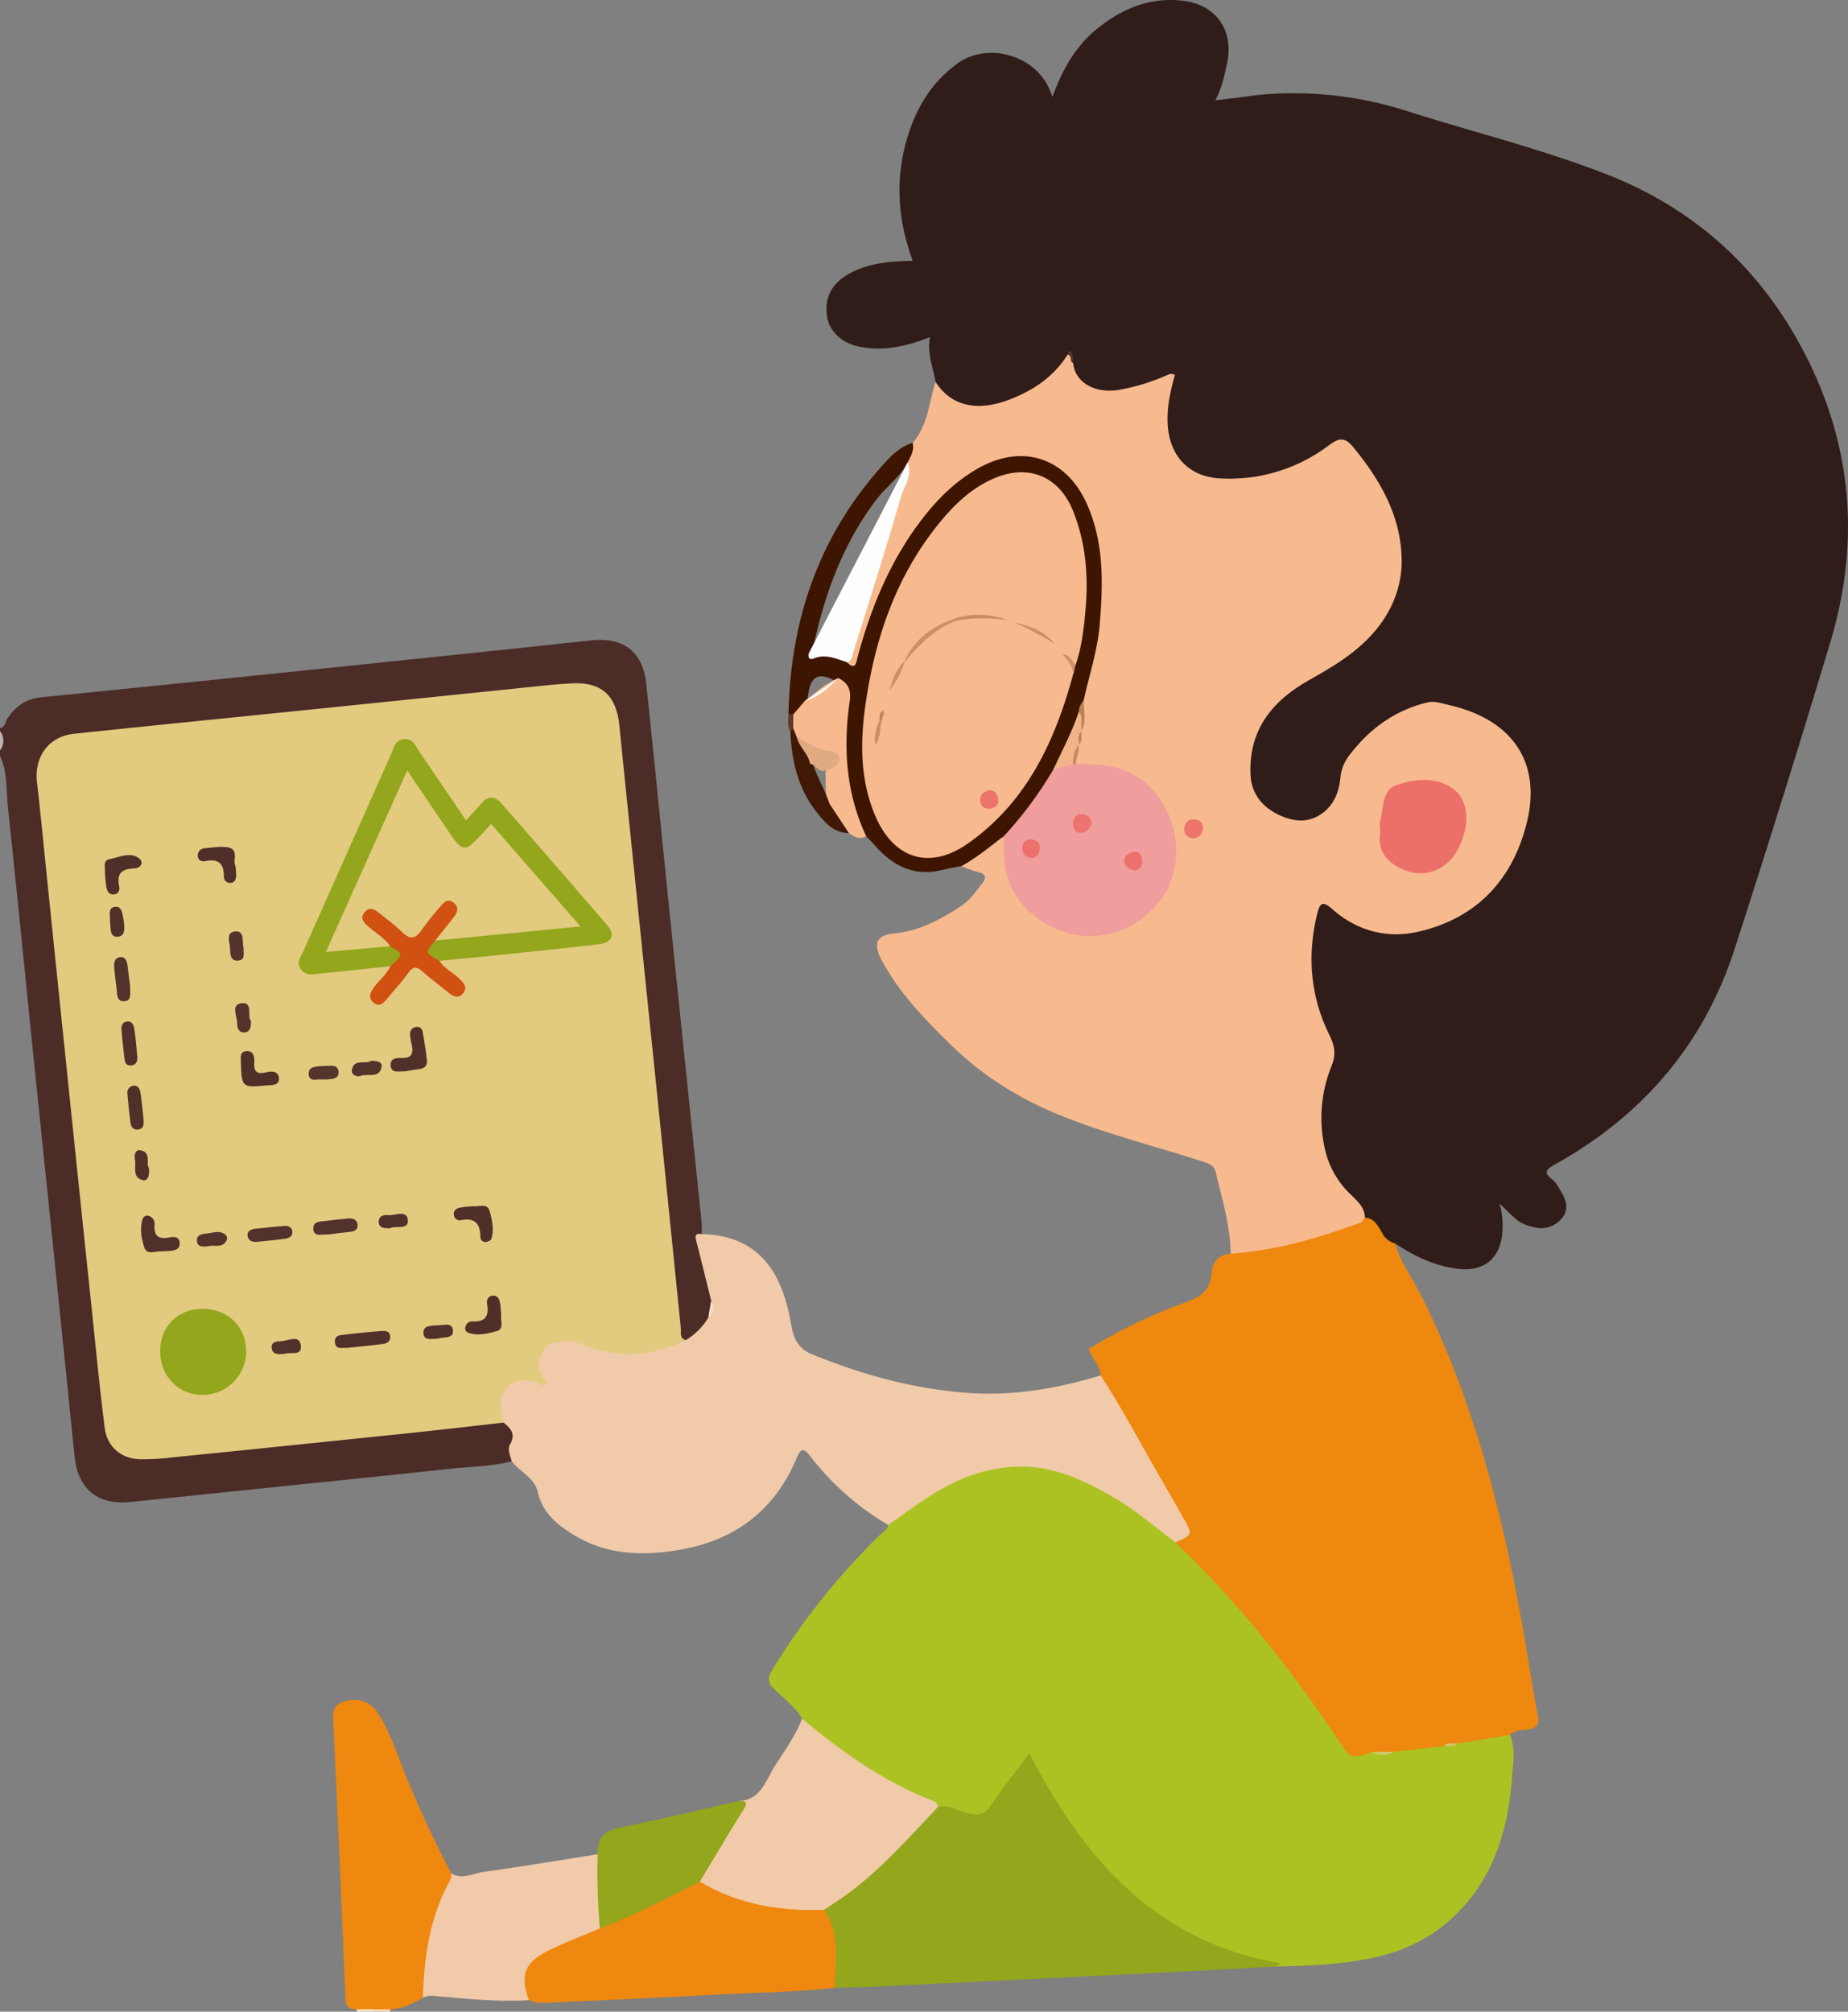 <svg xmlns="http://www.w3.org/2000/svg" viewBox="0 0 785.13 854.7"><rect x="0" y="0" width="785.13" height="854.7" fill="#808080" stroke="none"/><defs><style>.cls-1{fill:#4b2c27;}.cls-2{fill:#beb2b0;}.cls-3{fill:#fbe7d4;}.cls-4{fill:#fadabd;}.cls-5{fill:#301d1a;}.cls-6{fill:#f7ba8e;}.cls-7{fill:#acc222;}.cls-8{fill:#ef880e;}.cls-9{fill:#f0caa9;}.cls-10{fill:#93a61c;}.cls-11{fill:#3d1501;}.cls-12{fill:#401805;}.cls-13{fill:#5b3a29;}.cls-14{fill:#e2ca7f;}.cls-15{fill:#f1ddca;}.cls-16{fill:#52352a;}.cls-17{fill:#ef9d9d;}.cls-18{fill:#fefefe;}.cls-19{fill:#ec6f6a;}.cls-20{fill:#ed746c;}.cls-21{fill:#ba805a;}.cls-22{fill:#c48961;}.cls-23{fill:#bf845c;}.cls-24{fill:#d0c96a;}.cls-25{fill:#d7c369;}.cls-26{fill:#f1b489;}.cls-27{fill:#fbf9f8;}.cls-28{fill:#ce936a;}.cls-29{fill:#e1ab81;}.cls-30{fill:#94a61c;}.cls-31{fill:#d05111;}.cls-32{fill:#4f312a;}.cls-33{fill:#4f3029;}.cls-34{fill:#4e2f29;}.cls-35{fill:#4e3029;}.cls-36{fill:#50312a;}.cls-37{fill:#51332b;}.cls-38{fill:#54352c;}.cls-39{fill:#52332b;}.cls-40{fill:#53342c;}.cls-41{fill:#51322b;}.cls-42{fill:#52342b;}.cls-43{fill:#51322a;}.cls-44{fill:#ec736e;}.cls-45{fill:#ec706c;}.cls-46{fill:#ec706b;}.cls-47{fill:#ed736c;}.cls-48{fill:#cb9067;}.cls-49{fill:#c78d64;}.cls-50{fill:#ca9067;}.cls-51{fill:#c98e66;}.cls-52{fill:#c1865e;}</style></defs><title>Page2_Boy</title><g id="Layer_2" data-name="Layer 2"><g id="Layer_2-2" data-name="Layer 2"><path class="cls-1" d="M217.37,620.83c-8.54,2.25-17.37,2.29-26.07,3.22-45.29,4.84-90.61,9.39-135.91,14.11-13.93,1.45-22.31-5.54-23.72-19.51q-7.94-78.2-16.09-156.36c-4.08-39.87-8-79.76-12.25-119.61C2.56,335.49,3.28,328,0,321.16v-2.35a12,12,0,0,0,0-8.23v-1.17c2.17-.43,2.16-2.58,3.08-4,3.4-5.15,7.78-8.47,14.21-9.12Q92,288.78,166.6,281q42.29-4.36,84.54-8.91c13.59-1.46,21.94,4.69,23.4,18.31,3.45,32.26,6.58,64.56,9.89,96.83q6.78,65.91,13.63,131.81c.18,1.73.08,3.5.11,5.25-1,2.92-.35,5.75.46,8.58a156,156,0,0,1,4.75,19.81,16.45,16.45,0,0,1-1.3,7.27c-2.69,4.9-5.51,9.66-12.06,9.84-2.62-1.26-2.44-3.77-2.67-6.07q-6.9-66.86-13.76-133.71c-4.09-40.31-8.47-80.58-12.22-120.92-1.11-11.91-6.25-17-18.08-16.68-18.59.54-37,3.34-55.49,5.13-29.22,2.83-58.4,6-87.6,8.89-22.2,2.22-44.41,4.3-66.56,7-12.41,1.5-17.1,8.15-15.85,20.59Q23.22,388.36,29,442.64c3.69,35.42,7.26,70.86,11.1,106.27,1.86,17.11,3.8,34.23,5.2,51.4,1.05,12.89,6.06,17.79,19.07,17.54,14.49-.28,28.81-2.72,43.22-4.06,29-2.7,58-5.93,87-8.79,6-.59,12.05-1.45,18.12-1.57,5,1,7,4.12,5.8,8.87C217.75,615.15,219.13,618.19,217.37,620.83Z"/><path class="cls-2" d="M0,310.58a6.61,6.61,0,0,1,0,8.23Z"/><path class="cls-3" d="M151.59,854.7c0-.32,0-.65-.05-1,2-2.18,4.29-1.86,6.68-.81a1.26,1.26,0,0,1,.42,1.78Z"/><path class="cls-4" d="M158.64,854.7l0-1c2.39-2.19,4.77-2.2,7.15,0,0,.32,0,.64-.07,1Z"/><path class="cls-5" d="M397.48,162.27c-1-6.13-3.7-12-2.39-19-10.14,3.93-19.86,6.1-30.12,4-7.23-1.5-12.56-6.35-13.58-12.68-1.26-7.81,1.94-14.06,8.86-18,8.45-4.88,17.76-5.55,27.53-5.77-5.9-16-7.42-32.19-3.34-48.51,3.53-14.14,10.25-26.62,22.37-35.37,12.3-8.88,31.37-4,38.35,9.5.71,1.37,1.22,2.83,2,4.67,4.12-11.28,9.59-21.26,18.75-28.73C476.41,3.81,488.17-1.17,502,.24c14.46,1.47,22.38,12.41,19.3,26.76-1.1,5.1-2.17,10.25-4.9,15.55,7.44-.6,14.08-1.89,20.8-2.44a157.3,157.3,0,0,1,61.11,7.25c28.16,8.93,56.94,16,84.48,26.79C720.69,89,748.84,115,767.28,151.23c19.88,39.11,22.89,79.93,10.32,121.7q-19.67,65.4-40.68,130.39c-13.16,40.64-39.29,70.89-76.55,91.56-3.8,2.1-4.47,3.49-.81,6.3,1.48,1.13,2.41,3,3.43,4.69,2.23,3.65,3.8,7.67.83,11.41a11.32,11.32,0,0,1-12.08,4.13c-2.88-.67-5.65-1.56-7.88-3.61-2-1.78-3.84-3.64-6.76-6.43a35,35,0,0,1,1,13.93c-1.37,9.84-8.11,14.9-18.09,13.85-10.2-1.07-19-5.35-27.36-10.88-2.53,1.22-4.28-.28-5.41-2.08-2.32-3.7-5.53-6.45-8.79-9.21a21.82,21.82,0,0,0-5-7.21c-13.43-12.39-14.8-28.22-12.76-44.94a37.76,37.76,0,0,1,3-11.34c2.42-5.18,1.28-9.54-1-14.46a72.16,72.16,0,0,1-4.68-50.37c1.79-7,3.95-7.61,9.77-3.32,16,11.87,32.82,12.78,50,2.88,16.38-9.43,26.81-23.67,29.91-42.21,3.89-23.21-6.82-36.92-29.59-44.3-7.83-2.53-15.22-1.16-22.1,2.58-12.1,6.57-22.56,14.54-25.34,29.49-2.13,11.45-9.37,16.64-20.32,15.89-10.79-.73-19.73-9.21-20.54-19.92-1.07-14.3,4.23-26,15.14-35.21,6.77-5.72,14.8-9.53,22.23-14.25,14.46-9.19,24.27-21.37,26.24-39a42.76,42.76,0,0,0-1.4-16.26,87.5,87.5,0,0,0-17.22-32.44c-3.08-3.73-5.75-4.29-9.89-1.32-11.21,8.06-24,12.28-37.66,13.69-22.81,2.35-35.73-11.31-32.54-34.16.41-2.89,1.43-5.67,1.53-9.08-3.45.45-6.38,2-9.46,2.91-5.65,1.71-11.33,3.18-17.29,2.84-7.64-.44-12.57-4.45-14.8-11.9a19.14,19.14,0,0,1,.08-3.12c0-.77-.79-.62-.33,0s-.94.54-.18.54c-11.55,13.5-24.95,23.11-43.89,20.15C404.11,172.24,398.76,169.42,397.48,162.27Z"/><path class="cls-6" d="M397.48,162.27c6.34,9.94,17.29,13,31.6,7.42,10-3.86,18.64-9.67,24.48-19,3.06-.32.87,2.85,2.38,3.57.68,8.18,9.38,13.39,20.31,11.23a87.51,87.51,0,0,0,19.34-6c1.08-.49,2.1-1.05,3.56-.16-1.83,6.57-3.37,13.26-3.09,20.28.54,13.88,8.83,23.09,22.71,23.68a70,70,0,0,0,45.69-14c4-2.95,6.6-4,10.34.55,11.49,13.89,20.26,29.15,20.7,47.42.27,11-3.6,21.54-11,30.45-7.81,9.44-18.06,15.46-28.46,21.33-15.66,8.85-25.58,21.2-24.75,40.13.35,8,4.9,13.56,11.66,16.87,6,2.95,12.63,4,18.73-.43,5.08-3.66,7.18-9.11,7.77-15a18.36,18.36,0,0,1,3.7-9.56c8.58-11.33,19.5-19.35,33.45-22.62,2.93-.68,6.11.47,9.18,1.17,27.16,6.24,39.08,24.69,32.93,49.76-5.94,24.23-21.16,40.68-45.87,46.44-13.49,3.15-26.34-.24-36.86-9.59-4-3.55-5.23-2.48-6.29,1.76-4.4,17.77-3.07,35.05,5,51.54,2.23,4.53,3.16,8.17,1,13.46A58.84,58.84,0,0,0,563.09,489a37.68,37.68,0,0,0,10.56,18.32c2.86,2.85,6.16,5.47,6.24,10.07.55,3.27-2.06,3.86-4.16,4.66A217.52,217.52,0,0,1,528.88,534c-2.12.29-4.3.53-6-1.29-.19-12-3.69-23.35-6.43-34.86-.52-2.18-2.08-3.18-4.46-4-20.32-6.65-41.15-11.76-61-19.77-17.48-7-33.3-16.78-46.86-30-11.31-11.05-22.27-22.33-29.75-36.52-3.36-6.36-2.1-10.27,5.18-10.91,11-1,19.92-5.93,28.82-11.73,4-2.58,6.23-6.37,9.05-9.77,1.56-1.87,1.62-3.9-1.74-4.59a51.2,51.2,0,0,1-7.11-2.55c5.31-5.44,10.45-11.14,18.58-12.36,1.22,2.16.87,4.55,1,6.87a35,35,0,0,0,30,33.25c17.06,2.36,34.2-8.05,38.61-24.54,6.93-25.91-12.41-45.45-32.54-45-2.5.06-5.12.38-7.36-1.27-1.74-2.83,0-5.52.3-8.27.78-2.07.77-4.3,1.3-6.42,1.05-4,.4-8.12.56-12.18,1.58-11,6-21.52,6.52-32.71.78-15.39,2.33-30.85-3.37-45.81a62.1,62.1,0,0,0-7.49-13.86c-7.73-11-23-12-32.81-7.9-17.7,7.44-28.75,21.8-38.15,37.62-8,13.52-13.56,28.13-17.57,43.34-1.53,5.81-3.2,6.3-6.92,2.61,6.89-18.12,11.59-36.93,17.48-55.37,2.32-7.27,4.58-14.56,6.71-21.89.7-2.44,1.6-4.84,1.25-7.45a18.36,18.36,0,0,1,3.07-8.49C394.22,180.75,394.66,171.06,397.48,162.27Z"/><path class="cls-7" d="M340.77,730.18c-2.95-4.93-7.52-8.38-11.57-12.25-2.87-2.75-3.39-4.67-1.19-8.25a291.78,291.78,0,0,1,46.1-57.77c1.24-1.19,3-2,3.22-4,4.7-7.11,12.28-10.69,19.13-14.94,11.59-7.19,24.26-11.43,38.16-11.36,14.66.08,27.15,6.33,39.37,13.4a158.15,158.15,0,0,1,25.37,18.74c23.14,21.29,43,45.36,60.94,71.15,2.79,4,6.17,7.69,8.32,12.07,3.13,6.4,7.48,9.17,14.49,6.56,3,.39,6.08.67,9.07-.36,7-1.76,14.28-1.56,21.38-2.73a20.18,20.18,0,0,0,6.21-1c5.68-1.59,11.58-1.85,17.32-3.1,1.52-.33,3.12-.49,4.42.75,2.51,6,1.33,12.32.86,18.45-1.76,22.65-8.15,43.44-25.45,59.44-9.87,9.13-21.74,14.49-34.81,17.09-13.28,2.64-26.77,3.25-40.27,3.45-4.34-2.25-9.27-2.08-13.85-3.49-23-7.06-42.21-19.75-58.67-37.33-11.92-12.73-21.21-27.05-29.54-42.17-2.63-4.78-3.06-4.74-6.15-.33-3.94,5.61-8.17,11-12.2,16.55-2.38,3.28-5.33,4.3-9.2,3.35-4.76-1.16-9.39-2.73-14.12-4-10.61-5.69-21.65-10.5-31.86-17-7.75-4.94-14.76-10.77-22-16.31C342.61,733.57,341.84,731.78,340.77,730.18Z"/><path class="cls-8" d="M641.51,737.11l-22.32,3.67c-1.79,1.23-4.09-.3-5.85,1.09l-21.09,2.4a19.29,19.29,0,0,1-9.34.11c-8.95,3.06-8.94,3-14.11-4.72-20.25-30.49-42.86-59-69.43-84.34,4.7-3.38,4.08-6.83,1.28-11.53-10.42-17.48-20.35-35.26-30.43-52.95-1.16-2-2.67-3.91-2.57-6.44-.46-4.24-3.5-7.28-5.16-11.22a218.23,218.23,0,0,1,41.17-19.81c6.35-2.29,10.53-5.27,11.07-12.23.39-5,2.91-8.08,8.15-8.48,19.12-1.33,37.31-6.59,55.17-13.2.76-.29,1.23-1.37,1.84-2.09,4.12.22,5.66,3.7,7.31,6.48a8.62,8.62,0,0,0,5.44,4.42c2.47,8.34,7.77,15.28,11.58,23,21.17,42.65,33.16,88.1,41.71,134.63,2.61,14.22,4.7,28.54,7.37,42.75.75,4-.08,5.59-4.14,6.15C646.58,735.12,643.64,735,641.51,737.11Z"/><path class="cls-9" d="M467.65,584.4c10.56,16.38,19.49,33.72,29.39,50.48,2,3.36,3.85,6.79,5.76,10.18,4,7,4,7-3.43,10.26-8.7-6.55-16.92-13.77-26.43-19.24-11.4-6.56-23.06-12.26-36.55-12.87-14.15-.65-26.95,3.71-38.82,10.86-7,4.21-13.51,9.21-20.24,13.86a116.82,116.82,0,0,1-32.68-28.68c-3.32-4.29-4.32-4.17-6.36.65-9.27,21.85-26,34.39-49,38.48-15.43,2.74-30.72,2.52-44.76-5.78-7.44-4.4-14-9.58-16.11-18.84-1.36-6-7.62-8.37-11-12.93-.69-2.4-2-5-.65-7.29,2.41-4.27.19-6.72-2.83-9.1-4.07-4.15-3.73-9.15-1.34-13.54,3.31-6.07,9.36-6.3,16-5.06-.2-2.16-.91-4-.93-5.81-.06-6.09,3.69-10.55,9.72-11.18a24.27,24.27,0,0,1,11.56,1.27,49.34,49.34,0,0,0,34.45.73,38.29,38.29,0,0,1,8-1.48,28,28,0,0,0,9.59-9.66c1.57-2.14,2.41-4.41,1.18-7-2.07-8.32-4.1-16.64-6.23-24.94-.55-2.16-1.08-4,2.31-3.43,24,.66,34,16,37.72,37.64,1.13,6.53,2.81,10.94,9.35,13.58,21.37,8.62,43.09,14.65,66.36,16.28C431.09,593.18,449.36,589.84,467.65,584.4Z"/><path class="cls-10" d="M398.47,767.71c4.71-1.19,8.6,1.8,12.85,2.76s6.73.83,9.36-3.07c5-7.41,10.61-14.38,16.65-22.43,23.11,45.11,54.15,80.19,106.65,89.2l-2.14,1.37c-16.94.91-33.88,1.87-50.82,2.72q-58.74,2.91-117.49,5.73c-6.23.3-12.46.38-18.69.56-1.9-1.89-1.65-4.36-1.49-6.62.61-8.87,0-17.53-3.7-25.74.16-2.29,2-3.22,3.59-4.28,15.31-10.3,27.59-23.9,40.36-37C395,769.54,395.6,766.88,398.47,767.71Z"/><path class="cls-8" d="M350.12,811.46c7.28,10.22,4.46,21.88,4.72,33.09-18,2-36.2,2.09-54.31,3.1-22,1.24-44,2.17-66.07,3.18-3.29.15-6.64.54-9.76-1.06-4.14-4.77-4-11.79.26-17,2.71-3.28,6.38-5.11,10.11-6.86,6.19-2.92,12.66-5.19,19-7.83,12.56-4.73,24.47-10.87,36.44-16.89,2.41-1.21,4.73-2.77,7.63-2.56,10.19,4.42,20.3,9,31.56,10.24,4.48.5,8.94.54,13.41.7C345.54,809.69,348.24,809.09,350.12,811.46Z"/><path class="cls-8" d="M165.76,853.74l-7.15,0h-7.07c-3.71.1-4.67-1.67-4.81-5.35q-2.37-59.24-5.19-118.44c-.18-3.82,1.06-5.86,4.57-7,5.43-1.78,11-.12,14,4.28,4.75,7,7.54,15,10.57,22.83a470.26,470.26,0,0,0,21,45.84c1.33,2.34.54,4.54-.52,6.69-6.13,12.47-8.67,25.82-9.71,39.54-.17,2.34-.12,4.71-1.8,6.64C175.35,851.27,170.92,853.51,165.76,853.74Z"/><path class="cls-11" d="M387.74,188.16c.77,3.18-.8,5.75-2.16,8.37-3.18,6.19-9,10.15-13.13,15.58-13.8,18.13-21.57,38.78-26.47,60.74-.8,3.58-.28,5.47,4.26,4.89a10.06,10.06,0,0,1,9.45,3.55c3.82,3.71,4,.46,4.74-2.35,5.93-21.9,14.55-42.52,28.91-60.4,6.31-7.86,13.5-14.63,22.34-19.62,18.95-10.68,37.61-4.31,46.3,15.67,7.14,16.42,6.67,33.54,5.23,50.8-.92,11-4.45,21.39-6.78,32.07a28.29,28.29,0,0,0-1.16,5.63c-2.21,8.58-6.79,16.13-10.55,24-4.47,7.55-8.94,15.11-14.76,21.75-2.16,2.45-4,5.37-7.42,6.33-5.85,4.45-11.48,9.22-18,12.77-2.65.54-5.34,1-8,1.63-11.79,3-20.92-1.4-28.58-10.08-1.28-1.46-2.65-2.84-4-4.26-4.27-3.16-5.28-8.14-6.43-12.74-3.17-12.7-4.76-25.56-2.9-38.73.67-4.78,2.45-10.2-2.85-13.92-8.23-4.82-11.8-2.75-12.72,7.44a12,12,0,0,1-5.59,6.67,2.25,2.25,0,0,1-2.47-.49c.74-38.66,12.08-73.46,37.6-103.06C377,195.47,381.05,190.2,387.74,188.16Z"/><path class="cls-9" d="M179.68,848.75c.5-17.47,2.93-34.47,11.65-50a8.08,8.08,0,0,0,.38-2.84c4.62,2.86,9.12.06,13.54-.55,16.28-2.24,32.48-5,48.71-7.52,1.66,1.72,1.58,3.93,1.64,6.07.18,6.64-.3,13.31.79,19.93a6.77,6.77,0,0,1-1.49,5.5c-7.34,3.13-14.85,5.91-22,9.48-10.14,5.1-12,10.32-8.24,21-13.77.85-27.43-.69-41.11-1.88A8.58,8.58,0,0,0,179.68,848.75Z"/><path class="cls-6" d="M337.07,303.49c1.6-1.87,3.19-3.75,4.79-5.63,4.63-3.47,8.83-7.57,14.33-9.76,4.1,2.08,5.52,4.93,4.81,9.88-2.84,19.66-1.57,39,7,57.29-2.83,1.67-5.1.19-7.36-1.32-4.43-3.6-8.14-7.71-9.47-13.49-.37-4.18-.35-8.37-.46-12.56,4.38-6.08,4.38-6.09-3.34-8.76a32.62,32.62,0,0,1-10.09-5.78c-.84-1.33-.64-2.92-1.14-4.33C336.1,307.12,335.84,305.19,337.07,303.49Z"/><path class="cls-12" d="M337,309.48l1.41,3.45c2.81,3.52,6,6.81,6.88,11.51,1.89,5.87,5.2,11.15,7.1,17l8.25,12.5c-6.67,0-10.47-4.78-14-9.26-7.66-9.85-10.32-21.53-10.86-33.78C335.38,309.71,335.91,309.35,337,309.48Z"/><path class="cls-13" d="M337,309.48l-1.18,1.43c-1.36-2.36-1-4.89-.78-7.41h2Z"/><path class="cls-9" d="M350.12,811.46c-18.64.61-36.49-2.22-52.77-12-1.13-2.68.89-4.4,2.07-6.27,4.47-7.08,8.61-14.36,13-21.48,1.23-2,2.6-4,1.31-6.49,9.67-.34,11.55-8.89,15.52-15,4.17-6.45,8.73-12.74,11.51-20,16.8,14.08,34.56,26.64,55.14,34.74,1.3.51,2.53,1.11,2.56,2.8-12.46,13.12-24.37,26.82-39.17,37.5C356.3,807.39,353.18,809.39,350.12,811.46Z"/><path class="cls-10" d="M313.74,765.23c3.46-.14,4,.82,2,3.9-6.3,10-12.3,20.22-18.42,30.34-14,7-27.77,14.38-42.45,19.84a280.68,280.68,0,0,1-.94-31.5c-.58-9.72,6.23-10.74,13.49-12.21C283,772.48,298.32,768.72,313.74,765.23Z"/><path class="cls-14" d="M291.32,569.37c-14.57,7.06-29.34,8-44.44,1.67-3.71-1.57-7.81-1.2-11.54-.48-5.51,1.06-8.13,9.25-5,14.36.66,1.08,2.08,1.77,1.76,3.44-2,.79-3.32-.87-4.92-1.29-9.15-2.44-15.5,2.89-14.46,12.27a43.63,43.63,0,0,0,1.16,5.1c-13.78,1.54-27.55,3.16-41.35,4.6q-49.87,5.19-99.78,10.22a109,109,0,0,1-12.88.77c-8.19-.14-14.35-5.12-15.38-13.32-2.21-17.45-3.88-35-5.72-52.47q-5.12-48.72-10.16-97.44Q24.29,415.09,20,373.36c-1.4-13.62-2.7-27.25-4.28-40.84-1.28-10.95,4.9-19.61,15.75-20.76,34.61-3.65,69.24-7.08,103.87-10.63Q184.65,296.08,234,291c2.72-.28,5.46-.42,8.19-.61,13.13-.89,19.62,4.77,20.95,17.91q7.5,73.83,15.13,147.64,5.53,54.28,11,108.57C289.38,566.27,288.67,568.58,291.32,569.37Z"/><path class="cls-15" d="M302.09,552.69c1.81,2.71,1.73,5.1-1.18,7Q301.51,556.2,302.09,552.69Z"/><path class="cls-16" d="M455.94,154.27c-1.79-.52-.22-3.29-2.38-3.57.22-1.34.86-2.39,1.81-.68C456,151.19,455.78,152.84,455.94,154.27Z"/><path class="cls-17" d="M426.54,355.21A164.22,164.22,0,0,0,447.48,327c2.31-2,4.84-3.34,8-3.17a3.81,3.81,0,0,1,1.54.84c8.4-.17,16.46.12,24.35,4.37,17.9,9.65,24.17,36.24,12.16,52.72-13.44,18.45-38,21.56-55.76,5.92a32.92,32.92,0,0,1-11.2-24.24C426.48,360.68,426.54,357.94,426.54,355.21Z"/><path class="cls-18" d="M385.58,196.53c2.26,5.57-1.54,10.14-2.92,14.91-6.34,22.06-13.33,43.93-20.17,65.85-.47,1.51-.44,3.69-2.8,4-4.58-1.42-9-3.62-14-1.5-1.49.63-2.55-.06-2.12-2.12"/><path class="cls-19" d="M586.39,353.53c0-2.12-.35-3.78.06-5.22,1.52-5.29.76-12.72,6.69-14.71,7.6-2.56,16.12-3.82,23.71,1.17,7,4.6,8.07,14.88,2.86,25.44-5,10.2-15.67,13.64-25.58,8.3C587.87,365.15,585.25,360,586.39,353.53Z"/><path class="cls-20" d="M511.11,351.84c-.23,2.26-1.45,4.13-3.85,4.29a3.69,3.69,0,0,1-4.09-4c.06-2.27,1.29-4.1,4.08-4C509.51,348.3,510.94,349.29,511.11,351.84Z"/><path class="cls-21" d="M458.35,302.4c-.05-2,1-3.45,2.08-4.94-.09,4.38,1.38,8.88-1,13.08l-.61-.61C457.41,307.5,458.93,304.89,458.35,302.4Z"/><path class="cls-22" d="M457,324.64l-1.1,0c-2.11-3.2-1.06-5.87,1.41-8.29l.93.06C458.82,319.32,457.07,321.85,457,324.64Z"/><path class="cls-23" d="M459.43,310.54c-.3,2,.88,4.26-1.17,5.9l.05,0c-1.42-2.32-2.61-4.59,1.17-5.87Z"/><path class="cls-24" d="M582.91,744.38l9.34-.11A9.28,9.28,0,0,1,582.91,744.38Z"/><path class="cls-25" d="M613.34,741.87c1.67-1.86,3.86-1,5.85-1.09C617.53,742.66,615.31,741.59,613.34,741.87Z"/><path class="cls-6" d="M456.05,286.07c-7.68,28.56-19.7,54.61-44.72,72.24-16.49,11.63-31.89,6.58-39.67-12.15-6.38-15.35-6.21-31.35-3.87-47.39,4-27.52,12.75-53.27,30.28-75.31,6.71-8.44,14.36-16.08,24.62-20.37,14.47-6.06,27.38-.6,33.25,14.11,5.18,13,6.46,26.58,5.36,40.37-.67,8.35-1.57,16.73-4.24,24.78-1.3.56-1.53-.53-2-1.28a5.16,5.16,0,0,0,.77,1.82A3,3,0,0,1,456.05,286.07Z"/><path class="cls-26" d="M459.48,310.59c-1.93,1.65-1,3.88-1.17,5.87-2,2.38-2.48,5.22-2.39,8.21l-8.44,2.3c3.82-8.1,8-16.05,10.87-24.57C460.58,304.88,459,307.88,459.48,310.59Z"/><path class="cls-27" d="M356.19,288.1c-4.14,4.19-8.48,8.08-14.33,9.76"/><path class="cls-28" d="M456.05,286.07c-.5-3-2.36-5.34-4.68-8.05,3.71.16,3.87,3.2,5.69,4.33Z"/><path class="cls-29" d="M344.18,324.58c-.76-4.45-4.83-7.27-5.73-11.65,4.12,2.11,7.8,5.14,12.58,5.85,2.32.35,5.42.77,5.57,3.27.17,2.9-2.5,4.52-5.4,5.09C347.92,328.85,346.76,324.78,344.18,324.58Z"/><path class="cls-10" d="M165.83,410.55c-9.7,1-19.39,2.06-29.1,3-3,.3-6.35,1.5-8.73-1.54s-.12-5.54,1-8.15q18.48-41.55,37-83.07c1.2-2.7,1.65-6.34,5.7-6.71s5,3.27,6.68,5.69c6.47,9.3,12.75,18.72,19.61,28.83,2.41-2.68,4.53-4.92,6.53-7.27,2.82-3.31,5.77-3.12,8.44-.07q22.62,25.83,45,51.81c3.45,4,2.09,7.42-3.26,8.06-14.13,1.71-28.31,3.13-42.47,4.6-8.55.89-17.1,1.68-25.65,2.51-3.17,1.18-4.87-.9-5.71-3.24-1.06-2.92,1.4-4.44,3.48-5.87,11.22-2.92,22.86-2.57,34.25-4.25,7.87-1.16,15.88-1.31,24.42-2.85-11.39-13.48-22.82-26.23-34.22-39.55-2.41,1.58-3.88,3.91-5.87,5.65-4.78,4.15-8,4-11.69-1.2-5.11-7.16-9.65-14.73-14.8-21.87-3-4.14-3.58-4-5.6.47-9.19,20.53-18.5,41-27.54,61.59-2.4,5.46-2.4,5.16,3.78,5s12.38-2.1,18.7-1.23c2.79.69,5.32,2,5,5.25A4.56,4.56,0,0,1,165.83,410.55Z"/><path class="cls-30" d="M68.07,574.17c0-10.61,7.46-18.08,18.07-18.06s18.34,7.47,18.44,17.87A18.46,18.46,0,0,1,86,592.63C75.85,592.71,68.08,584.72,68.07,574.17Z"/><path class="cls-31" d="M184.87,399.64c-4.34,5.25-4.34,5.25,1.83,8.63,2,3.23,5.6,4.75,8.23,7.33,1.89,1.86,3.94,3.86,1.8,6.46s-4.48,1.12-6.59-.62c-3.44-2.86-7.1-5.47-10.4-8.48-2.56-2.35-4.19-2.61-6.4.53-2.78,4-6.19,7.49-9.24,11.27-1.55,1.92-3.26,3-5.4,1.24s-1.6-3.79-.32-5.78c2.21-3.43,5.72-5.87,7.45-9.67,5.66-5.06,5.66-5.26-.06-8.47-3.85-1.64-6.86-4.49-9.93-7.19-2.51-2.22-4.27-5-1.42-8.1s5.74-1.43,8.25.67c2.71,2.26,5.53,4.38,8.15,6.72,3.05,2.73,5.47,2.29,7.77-1,2.15-3,4.81-5.67,7.12-8.58,1.94-2.42,4.44-4.44,7.5-2s2.32,5.65.2,8.33C190.89,394.15,188.92,397.94,184.87,399.64Z"/><path class="cls-32" d="M172,455.18c-2.73-.08-5.52.85-6-2.11-.55-3.45,2.58-3.64,4.78-3.57,4.32.14,4.82-2.11,4.17-5.5a27.08,27.08,0,0,1-.73-4.62,2.82,2.82,0,0,1,2.35-3,2.36,2.36,0,0,1,3,2.1c.73,4,1.4,8.09,1.8,12.17.24,2.36-1.34,3.42-3.64,3.64C175.61,454.53,173.49,455,172,455.18Z"/><path class="cls-32" d="M68,531.69c-2.38-.07-5.63,1.55-6.67-1.66-1.24-3.82-2-8-.78-12a2.11,2.11,0,0,1,2.81-1.41,3.56,3.56,0,0,1,2.31,3.71c-.36,4.6,1.46,6.31,6.06,5.48,1.76-.32,4.29-.72,4.59,2.11s-2,3.4-4.24,3.57C70.69,531.57,69.32,531.61,68,531.69Z"/><path class="cls-33" d="M212.92,559.11c-.27,2.37,1.39,5.61-2.11,6.53-3.9,1-8,2.07-12,.54a2,2,0,0,1-1.06-2.48,2.94,2.94,0,0,1,3.07-2.27c5.57.28,7-2.46,6.12-7.46-.28-1.59.36-3.24,2.31-3.48s2.82,1.28,3.15,2.82A49.07,49.07,0,0,1,212.92,559.11Z"/><path class="cls-34" d="M99.94,367.56a32.44,32.44,0,0,1,.41,4.39c-.09,1.37-.44,2.88-2.09,3.13a2.6,2.6,0,0,1-3.14-2.68c.07-5.56-2.37-7.64-7.84-6.53-1.59.32-3.24-.33-3.26-2.39a3,3,0,0,1,3-3.05c3.1-.33,6.29-.85,9.34-.47C101.85,360.64,98.78,365.6,99.94,367.56Z"/><path class="cls-33" d="M201.32,512.5c2.41.25,5.66-1.39,6.64,1.92,1.15,3.86,2,8,.77,12-.2.63-1.51,1.22-2.35,1.3a2.16,2.16,0,0,1-2.3-2.17c0-5.8-2.47-8.3-8.4-7.11a2.46,2.46,0,0,1-2.86-2.3c-.26-2,1.29-2.77,2.79-3.09A46.36,46.36,0,0,1,201.32,512.5Z"/><path class="cls-35" d="M44.59,371.17c.22-2.38-1.09-5.61,2-6.16,4-.72,8.48-3.16,12.33-.45,2.57,1.8.7,4.31-1.68,4.39-5.3.16-7.85,1.93-6.61,7.6.32,1.5-.1,3.25-2.16,3.47-2.3.23-3-1.46-3.3-3.26S44.75,372.91,44.59,371.17Z"/><path class="cls-33" d="M102.33,451.51c.09-1.77-.76-4.62,2.25-4.9,3.24-.31,3.6,2.55,3.45,4.92-.28,4.11,1.41,5,5.15,4.06,2.27-.56,5.27-.53,5.35,2.69.07,2.81-2.76,2.73-4.9,2.88l-.59,0C102.87,462.2,102.67,462,102.33,451.51Z"/><path class="cls-36" d="M147.18,572.7c-1.86-.16-4.62.81-4.89-2.38s2.46-3.08,4.5-3.32c5-.6,10.05-1.06,15.08-1.46,1.75-.14,3.75-.15,3.92,2.32.16,2.3-1.64,3-3.41,3.2C157.37,571.7,152.34,572.16,147.18,572.7Z"/><path class="cls-37" d="M139,524.54c-2.33-.26-5.57,1.13-5.87-2.25-.31-3.6,3.12-3.26,5.52-3.57,3.07-.41,6.17-.73,9.26-1,1.89-.17,3.69.3,4,2.47s-1.23,3-3.24,3.2C145.37,523.73,142.1,524.17,139,524.54Z"/><path class="cls-37" d="M109.19,527.61c-2,.22-3.73-.47-4-2.45-.29-2.15,1.49-2.91,3.38-3.11,4.06-.42,8.11-.86,12.18-1.18,1.66-.14,3.21.45,3.44,2.35s-1.3,2.84-2.86,3.06C117.31,526.86,113.24,527.19,109.19,527.61Z"/><path class="cls-37" d="M55.31,419.21c-.25,2.65,1,6.16-2.79,6.2-3.1,0-2.71-3.27-3-5.49-.41-2.9-.67-5.82-1-8.74-.25-2.15.18-4.23,2.57-4.52,2.14-.25,2.83,1.65,3.07,3.53C54.54,413.29,54.94,416.39,55.31,419.21Z"/><path class="cls-36" d="M61,475.55c-.06,1.53.54,3.92-2.18,4.31-3,.44-3.3-2-3.56-4.18-.42-3.67-.83-7.33-1.13-11a2.91,2.91,0,0,1,2.55-3.36c2-.3,2.72,1.41,3,2.91C60.23,467.86,60.55,471.54,61,475.55Z"/><path class="cls-36" d="M58.27,448.23c.26,2.07-.05,4.2-2.46,4.46-2.69.29-2.86-2-3.06-4-.38-3.66-.83-7.32-1.13-11-.12-1.6.19-3.28,2.12-3.62,2.33-.41,3.09,1.42,3.35,3.16C57.63,440.89,57.9,444.57,58.27,448.23Z"/><path class="cls-38" d="M135.15,458.64c-.74-.08-3.92,1-4-2.4-.09-3.06,2.9-3.06,5.22-3.27.77-.07,1.55-.11,2.32-.12,2.11,0,4.86-.51,5.13,2.36.3,3.23-2.57,3.26-4.91,3.42C138.12,458.68,137.34,458.64,135.15,458.64Z"/><path class="cls-39" d="M157.71,450.7c2.4,0,4.94.36,4.37,2.86-1.09,4.81-5.82,2.41-8.81,3.55-1.78.68-4.08-.53-3.77-2.45C150.31,449.55,155.32,452.4,157.71,450.7Z"/><path class="cls-40" d="M106.63,433.87c0,2.38-.26,4.54-2.7,4.77s-3.19-1.8-3.18-3.9c0-3-2.74-7.84,1.7-8.46C107.82,425.54,104.8,431.66,106.63,433.87Z"/><path class="cls-40" d="M103.49,402.78c-.2,2.14.94,4.92-2.13,5.34-3.34.45-3.57-2.53-3.59-4.73,0-2.76-2.2-7.33,2.22-7.65C104.13,395.45,102.74,400.24,103.49,402.78Z"/><path class="cls-39" d="M121,575.21c-2.55.17-5.11.54-5.54-2.26-.49-3.23,2.57-3,4.42-3.14,2.77-.3,7.17-2.61,7.86,1.49C128.66,576.58,123.23,574.16,121,575.21Z"/><path class="cls-41" d="M63.27,496.27c.33,3.07-.37,5.62-2.55,5.14-4.79-1.07-2.73-5.64-3.4-8.76-.36-1.71.06-4.25,2.16-3.95C64.59,489.44,61.84,494.42,63.27,496.27Z"/><path class="cls-42" d="M88.46,529.54c-2.23.19-4.58.36-4.79-2.25s2-3,4.08-3.2c2.67-.25,5.42-1.47,7.93.4a2.11,2.11,0,0,1,.5,2.69C94.34,530.52,90.89,528.73,88.46,529.54Z"/><path class="cls-43" d="M187.31,563c1.7,0,4.83-1.11,5.12,2.21s-3,2.89-5.19,3.28a15.33,15.33,0,0,1-2.31.34c-2.09.06-4.8.68-5-2.39-.21-2.9,2.33-3.12,4.54-3.28Z"/><path class="cls-36" d="M46.72,390.41c0-1.77-.73-4.66,1.92-5.09,3.08-.51,3.26,2.56,3.74,4.79a22.12,22.12,0,0,1,.32,2.29c.26,2.41.32,5.29-2.57,5.59-3.14.33-3.11-2.67-3.27-5C46.81,392.24,46.77,391.47,46.72,390.41Z"/><path class="cls-32" d="M165.72,521.86c-2.38,0-4.64,0-4.81-2.59s2.06-3.21,4-3c3,.23,8-2.35,8.37,2.09S168.07,520.54,165.72,521.86Z"/><path class="cls-44" d="M463.84,349.33c-.49,2.75-2.14,4.33-4.7,4.49s-3.18-1.76-3.21-3.9.85-3.83,3.26-4S463.13,347.12,463.84,349.33Z"/><path class="cls-45" d="M438.48,364.62c-3-.3-4.29-2-4.15-4.32.11-1.95,1.25-3.9,3.67-3.67,2,.18,3.87,1.08,3.75,3.57C441.64,362.49,440.68,364.27,438.48,364.62Z"/><path class="cls-46" d="M482.18,369.86c-2.23-.57-4.41-1.56-4.56-3.89s2.05-3.76,4.18-4c2.34-.29,3.35,1.58,3.46,3.68A3.89,3.89,0,0,1,482.18,369.86Z"/><path class="cls-47" d="M420.56,335.63a4.09,4.09,0,0,1,3.54,3.94c.18,2.62-1.27,3.95-3.9,4a3.37,3.37,0,0,1-3.77-3.56C416.4,337.55,418.14,336.22,420.56,335.63Z"/><path class="cls-48" d="M384.15,281.12c4.42-9.89,12.52-15.36,22.44-18.65.4.25.54.51.41.77s-.27.39-.4.39c-9.36,3.45-16.06,10.23-22.23,17.68Z"/><path class="cls-49" d="M406.6,263.63c0-.39,0-.77,0-1.16a33.84,33.84,0,0,1,21.53,1.07A64.24,64.24,0,0,0,406.6,263.63Z"/><path class="cls-50" d="M431,264.45c6.54,1.49,12.72,3.66,17.09,9.07A158.68,158.68,0,0,0,431,264.45Z"/><path class="cls-48" d="M384.37,281.31a39.85,39.85,0,0,1-6.38,12c1.17-4.5,2.65-8.85,6.16-12.19Z"/><path class="cls-51" d="M374.79,305.87c-1.29,3.12-.3,6.86-2.82,10.64-.9-4.41.6-7.49,1.71-10.63C374,305.37,374.41,305.34,374.79,305.87Z"/><path class="cls-52" d="M374.79,305.87c-.37,0-.74,0-1.11,0,0-1.46-.18-3,1.45-4C376.39,303.34,374.5,304.53,374.79,305.87Z"/><path class="cls-14" d="M184.87,399.64c2.67-3.35,5.39-6.67,8-10.07,1.55-2,2.22-4.29-.24-6.12s-4-.07-5.44,1.61a128.34,128.34,0,0,0-8,10c-2.53,3.7-4.81,4.39-8.25,1.06-3.07-3-6.53-5.55-9.89-8.22-1.9-1.51-4-2.83-6.11-.33s-.54,4.18,1.38,5.91c3.17,2.86,7,5,9.51,8.57l-27.37,2.4L173,327.33c6.4,9.46,12.15,17.93,17.87,26.43,5.53,8.21,6.72,8.32,13.36,1.13,1.44-1.56,2.85-3.15,4.41-4.88,12.53,14.4,24.93,28.66,38,43.62Z"/></g></g></svg>